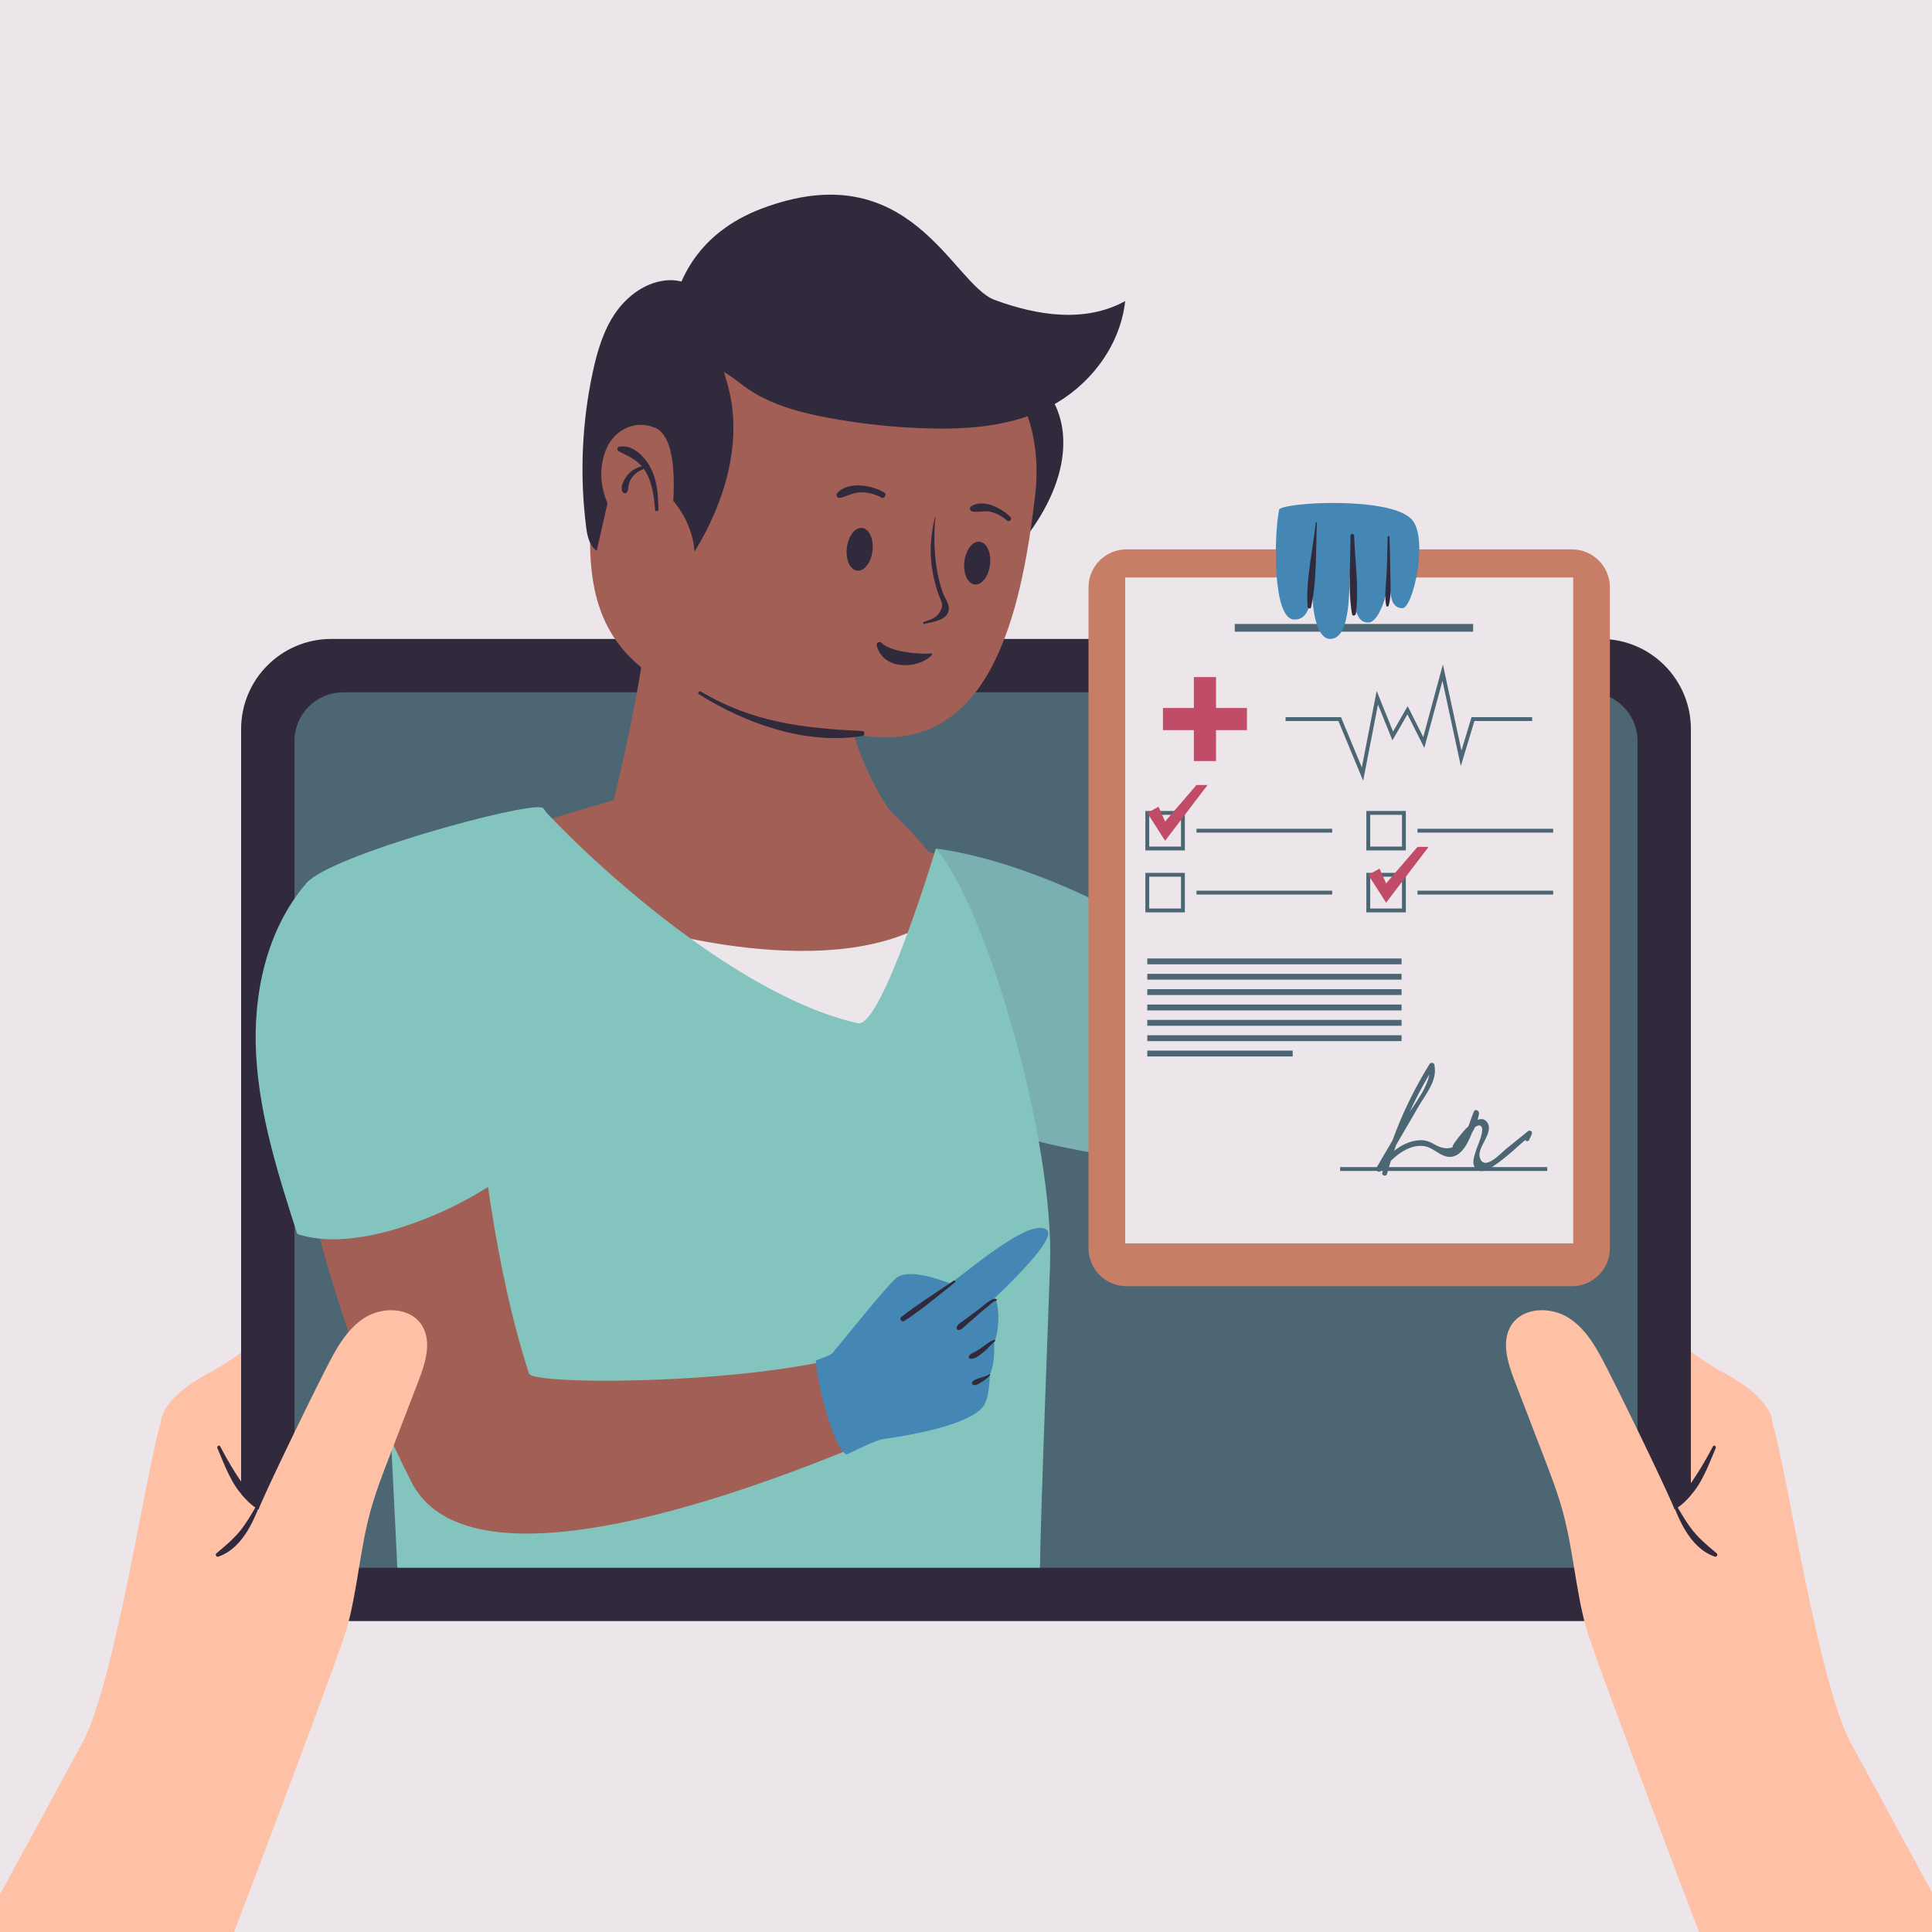 <?xml version="1.0" encoding="utf-8"?>
<!-- Generator: Adobe Illustrator 27.5.0, SVG Export Plug-In . SVG Version: 6.00 Build 0)  -->
<svg version="1.1" xmlns="http://www.w3.org/2000/svg" xmlns:xlink="http://www.w3.org/1999/xlink" x="0px" y="0px"
	 viewBox="0 0 500 500" style="enable-background:new 0 0 500 500;" xml:space="preserve">
<g id="BACKGROUND">
	<rect style="fill:#ECE6EA;" width="500" height="500"/>
</g>
<g id="OBJECTS">
	<g>
		<path style="fill:#FFC1A6;" d="M41.66,367.942c0,0-0.325-5.908,12.611-12.717c12.936-6.809,41.872-32.638,41.872-32.638
			l7.149,25.83l-37.047,59.915L41.66,367.942z"/>
		<path style="fill:#FFC1A6;" d="M458.628,367.942c0,0,0.325-5.908-12.612-12.717c-12.936-6.809-41.872-32.638-41.872-32.638
			l-7.149,25.83l37.047,59.915L458.628,367.942z"/>
	</g>
	<g>
		<path style="fill:#312A3C;" d="M62.401,396.221V188.678c0-12.878,10.439-23.317,23.317-23.317h328.565
			c12.878,0,23.317,10.439,23.317,23.317v207.543c0,12.878-10.439,23.317-23.317,23.317H85.717
			C72.84,419.538,62.401,409.098,62.401,396.221z"/>
		<path style="fill:#4C6674;" d="M411.189,405.721H88.811c-6.955,0-12.593-5.638-12.593-12.593V191.771
			c0-6.955,5.638-12.593,12.593-12.593h322.378c6.955,0,12.593,5.638,12.593,12.593v201.356
			C423.782,400.083,418.144,405.721,411.189,405.721z"/>
		<g>
			<defs>
				<path id="SVGID_1_" d="M411.189,405.721H88.811c-6.955,0-12.593-5.638-12.593-12.593L62.401,274.715L76.218,21.949h347.565
					v371.179C423.782,400.083,418.144,405.721,411.189,405.721z"/>
			</defs>
			<clipPath id="SVGID_00000029733255019999142470000017378159413405916558_">
				<use xlink:href="#SVGID_1_"  style="overflow:visible;"/>
			</clipPath>
			<g style="clip-path:url(#SVGID_00000029733255019999142470000017378159413405916558_);">
				<g>
					<g>
						<path style="fill:#A15F55;" d="M230.125,216.355c-12.674,11.973-21.044,17.687-19.283,30.006
							c3.394,23.745,57.346,34.788,109.674,50.618c34.475,10.429,34.213-104.988,41.872-147.881
							c1.172-6.564-27.575-2.543-27.575-2.543c-4.78,18.084-19.67,102.577-19.67,102.577
							C274.352,229.975,241.174,221.902,230.125,216.355z"/>
						<path style="fill:#7AB0B2;" d="M242.205,219.597c13.947,1.891,29.346,7.513,44.311,14.947
							c1.465,0.728,11.071,47.597,10.364,65.389c-8.119,0.003-28.616-4.148-30.545-5.413c-2.27-1.489-18.756-40.459-21.811-58.757
							C243.614,230.309,242.205,219.597,242.205,219.597z"/>
					</g>
					<path style="fill:#A15F55;" d="M219.334,152.046c-7.494,33.083,10.953,57.649,10.953,57.649s31.687,29.236,15.833,37.922
						c-12.054,6.605-80.924,19.54-130.49-26.149c-1.643-1.515,43.172-14.367,43.172-14.367s8.798-35.088,9.224-53.266
						C180.551,153.311,200.639,155.757,219.334,152.046z"/>
					<path style="fill:#ECE6EA;" d="M165.282,239.651c0,0,50.697,15.835,76.923-2.125c-6.598,49.307-20.173,46.38-20.173,46.38
						L165.282,239.651z"/>
					<path style="fill:#84C4BE;" d="M269.021,422.993c-0.259-16.807,0.936-45.587,2.725-95.486
						c1.176-32.81-16.771-93.327-29.541-107.91c0,0-14.052,46.587-20.173,45.214c-33.384-7.491-72.928-45.853-81.799-55.823
						c0,0-49.99,9.524-48.687,19.731c5.136,40.206,11.059,173.943,12.541,202.943C118.889,437.363,259.853,429.295,269.021,422.993z
						"/>
					<g>
						<path style="fill:#A15F55;" d="M112.335,216.355c-17.278,2.336-28.919,17.024-34.673,28.058
							c-11.089,21.269,4.842,92.35,28.843,139.179c16.428,32.053,99.737-2.376,127.058-14.279
							c6.113-2.663-3.438-23.263-3.438-23.263c-14.429,11.904-92.01,13.158-93.229,9.41
							C118.706,299.516,122.495,220.263,112.335,216.355z"/>
					</g>
					<g>
						<path style="fill:#C87E66;" d="M406.811,332.873H291.534c-5.428,0-9.829-4.401-9.829-9.829V152.007
							c0-5.428,4.401-9.829,9.829-9.829h115.277c5.428,0,9.829,4.401,9.829,9.829v171.036
							C416.64,328.472,412.239,332.873,406.811,332.873z"/>
						<rect x="291.198" y="149.454" style="fill:#ECE6EA;" width="115.948" height="172.33"/>
						<g>
							<rect x="300.973" y="183.233" style="fill:#C04C68;" width="21.734" height="5.732"/>
							
								<rect x="300.973" y="183.233" transform="matrix(-1.836970e-16 1 -1 -1.836970e-16 497.938 -125.741)" style="fill:#C04C68;" width="21.734" height="5.732"/>
						</g>
						<rect x="296.917" y="248.057" style="fill:#4C6674;" width="65.808" height="1.509"/>
						<rect x="296.917" y="252.03" style="fill:#4C6674;" width="65.808" height="1.509"/>
						<rect x="296.917" y="256.004" style="fill:#4C6674;" width="65.808" height="1.509"/>
						<rect x="296.917" y="259.978" style="fill:#4C6674;" width="65.808" height="1.509"/>
						<rect x="296.917" y="263.951" style="fill:#4C6674;" width="65.808" height="1.509"/>
						<rect x="296.917" y="267.925" style="fill:#4C6674;" width="65.808" height="1.509"/>
						<rect x="296.917" y="271.899" style="fill:#4C6674;" width="37.634" height="1.509"/>
						<polyline style="fill:none;stroke:#4C6674;stroke-miterlimit:10;" points="332.704,186.099 346.71,186.099 352.61,200.332 
							356.451,180.587 360.44,190.459 364.275,183.803 368.475,192.161 373.365,174.087 378.142,196.247 381.205,186.099 
							396.525,186.099 						"/>
						<line style="fill:none;stroke:#4C6674;stroke-miterlimit:10;" x1="346.813" y1="302.544" x2="400.43" y2="302.544"/>
						<g>
							<g>
								<path style="fill:#4C6674;" d="M358.958,303.813c2.717-9.841,6.777-19.093,12.176-27.756
									c-0.411-0.054-0.822-0.107-1.233-0.161c0.953,4.261-4.295,10.314-6.385,13.882c-2.419,4.128-4.837,8.257-7.256,12.385
									c-0.406,0.693,0.557,1.466,1.124,0.867c2.754-2.907,6.084-6.534,10.427-6.485c3.138,0.035,4.835,3.073,7.69,2.841
									c4.276-0.348,5.917-8.024,7.191-10.998c-0.443-0.187-0.885-0.373-1.327-0.56c-0.614,3.523-2.15,6.116-5.058,8.242
									c0.328,0.328,0.656,0.656,0.984,0.984c0.587-0.918,4.132-6.186,5.687-5.775c1.698,0.449-0.594,5.152-0.864,6.109
									c-0.412,1.461-1.532,3.732-0.129,5.079c1.404,1.349,3.228,0.156,4.495-0.674c3.482-2.28,6.626-5.468,9.836-8.121
									c-0.335-0.259-0.67-0.517-1.005-0.775c-0.221,0.491-0.443,0.982-0.664,1.472c-0.331,0.735,0.75,1.38,1.093,0.639
									c0.225-0.488,0.451-0.977,0.676-1.465c0.31-0.672-0.432-1.24-1.005-0.775c-1.862,1.512-3.723,3.023-5.585,4.534
									c-1.504,1.221-5.815,6.021-6.874,2.171c-0.708-2.575,3.789-6.423,1.933-9.02c-2.353-3.292-7.713,4.124-8.836,5.876
									c-0.372,0.581,0.394,1.414,0.984,0.984c3.192-2.327,5.047-5.191,5.733-9.098c0.13-0.74-0.977-1.375-1.328-0.56
									c-1.44,3.349-2.81,10.645-8.185,9.362c-1.998-0.477-3.091-1.957-5.441-1.939c-4.796,0.036-8.393,3.708-11.439,6.94
									c0.375,0.289,0.749,0.578,1.124,0.867c3.21-5.513,6.42-11.026,9.63-16.54c1.92-3.298,4.983-6.804,4.076-10.808
									c-0.133-0.586-0.94-0.633-1.232-0.161c-5.438,8.78-9.51,18.138-12.232,28.101
									C357.523,304.263,358.742,304.598,358.958,303.813L358.958,303.813z"/>
							</g>
						</g>
						<rect x="296.917" y="210.374" style="fill:none;stroke:#4C6674;stroke-miterlimit:10;" width="9.223" height="9.223"/>
						<rect x="296.917" y="226.396" style="fill:none;stroke:#4C6674;stroke-miterlimit:10;" width="9.223" height="9.223"/>
						<line style="fill:none;stroke:#4C6674;stroke-miterlimit:10;" x1="309.648" y1="214.986" x2="344.77" y2="214.986"/>
						<line style="fill:none;stroke:#4C6674;stroke-miterlimit:10;" x1="309.648" y1="231.008" x2="344.77" y2="231.008"/>
						<rect x="354.108" y="210.374" style="fill:none;stroke:#4C6674;stroke-miterlimit:10;" width="9.223" height="9.223"/>
						<rect x="354.108" y="226.396" style="fill:none;stroke:#4C6674;stroke-miterlimit:10;" width="9.223" height="9.223"/>
						<line style="fill:none;stroke:#4C6674;stroke-miterlimit:10;" x1="366.84" y1="214.986" x2="401.962" y2="214.986"/>
						<line style="fill:none;stroke:#4C6674;stroke-miterlimit:10;" x1="366.84" y1="231.008" x2="401.962" y2="231.008"/>
						<polygon style="fill:#C04C68;" points="299.834,208.774 301.529,212.604 309.648,203.157 312.514,203.157 301.529,217.591 
							296.917,210.374 						"/>
						<polygon style="fill:#C04C68;" points="357.026,224.797 358.72,228.626 366.84,219.18 369.706,219.18 358.72,233.613 
							354.108,226.396 						"/>
						
							<line style="fill:none;stroke:#4C6674;stroke-width:2;stroke-miterlimit:10;" x1="319.552" y1="162.481" x2="381.245" y2="162.481"/>
					</g>
					<g>
						<path style="fill:#4486B4;" d="M334.83,160.325c-5.512-0.276-5.15-21.669-3.798-28.385c0.385-1.911,28.54-3.618,34.276,2.43
							c4.516,4.762,0.363,23.031-2.322,23.031c-4.578,0-2.731-8.006-3.434-11.242c0.17,7.617-2.829,14.566-5.089,14.903
							c-4.337,0.648-3.987-6.588-5.173-13.53c0,8.928-0.515,17.828-5.075,17.828c-3.892,0-5.425-9.923-4.12-18.515
							C339.641,154.172,339.408,160.554,334.83,160.325z"/>
						<g>
							<g>
								<path style="fill:#312A3C;" d="M340.517,135.305c-0.736,7.028-2.597,14.649-2.121,21.706
									c0.034,0.498,0.803,0.671,0.921,0.125c1.496-6.968,1.2-14.718,1.481-21.831
									C340.805,135.121,340.535,135.129,340.517,135.305L340.517,135.305z"/>
							</g>
						</g>
						<g>
							<g>
								<path style="fill:#312A3C;" d="M349.505,138.656c0.042,6.588-0.699,13.782,0.396,20.279
									c0.105,0.626,0.948,0.384,1.013-0.137c0.811-6.49-0.237-13.6-0.471-20.142C350.421,138.055,349.502,138.05,349.505,138.656
									L349.505,138.656z"/>
							</g>
						</g>
						<g>
							<g>
								<path style="fill:#312A3C;" d="M359.122,138.958c-0.041,3.179-0.12,6.357-0.261,9.533c-0.121,2.731-0.633,5.566-0.112,8.254
									c0.064,0.331,0.547,0.294,0.633,0c0.759-2.614,0.449-5.545,0.431-8.254c-0.022-3.179-0.103-6.357-0.223-9.533
									C359.58,138.657,359.126,138.655,359.122,138.958L359.122,138.958z"/>
							</g>
						</g>
					</g>
					<path style="fill:#84C4BE;" d="M79.31,228.538c-10.342,12.027-13.903,28.724-13.019,44.561
						c0.884,15.838,5.778,31.142,10.634,46.243c20.881,7.022,57.296-14.683,57.314-19.532c0.067-17.501,12.231-88.934,5.993-90.821
						C135.77,207.639,85.543,221.288,79.31,228.538z"/>
					<g>
						<path style="fill:#4486B4;" d="M270.974,318.351c-3.716-3.206-16.855,7.579-24.999,13.846
							c-4.456-1.715-10.501-3.465-13.509-1.812c-2.018,1.11-12.209,14.051-16.984,19.736c-0.795,0.947-3.895,1.584-4.327,2.04
							c0,4.653,4.672,23.35,8,24.255c0,0,7.348-3.695,9.27-3.96c6.653-0.917,21.937-3.503,25.939-8.336
							c1.789-2.161,1.789-8.344,1.789-8.344c1.532-3.202,1.109-8.34,1.109-8.34c1.242-2.531,1.47-8.14,0.562-10.72
							c-0.1-0.284-0.331-0.45-0.654-0.529C265.465,328.265,273.004,320.103,270.974,318.351z"/>
						<g>
							<g>
								<path style="fill:#312A3C;" d="M246.817,331.434c-4.53,3.116-9.259,6.022-13.585,9.414
									c-0.586,0.459,0.175,1.434,0.795,1.031c4.594-2.992,8.828-6.609,13.13-10.003
									C247.407,331.679,247.079,331.253,246.817,331.434L246.817,331.434z"/>
							</g>
						</g>
						<g>
							<g>
								<path style="fill:#312A3C;" d="M257.189,346.755c-1.069,0.464-1.963,1.12-2.884,1.819c-0.529,0.401-1.081,0.771-1.658,1.1
									c-0.704,0.401-1.487,0.572-1.887,1.309c-0.124,0.227-0.023,0.559,0.252,0.62c1.326,0.291,2.798-1.095,3.781-1.901
									c0.966-0.792,1.72-1.785,2.681-2.578C257.696,346.939,257.411,346.658,257.189,346.755L257.189,346.755z"/>
							</g>
						</g>
						<g>
							<g>
								<path style="fill:#312A3C;" d="M256.081,355.655c-1.034,0.623-2.268,0.848-3.39,1.264c-0.37,0.137-1.495,0.716-1.069,1.318
									c0.12,0.169,0.356,0.227,0.515,0.066c-0.184,0.185-0.29,0.049,0.003,0.134c0.224,0.065,0.439,0.007,0.646-0.072
									c0.399-0.154,0.816-0.42,1.179-0.643c0.813-0.499,1.665-1.116,2.286-1.846C256.35,355.759,256.225,355.568,256.081,355.655
									L256.081,355.655z"/>
							</g>
						</g>
						<g>
							<g>
								<path style="fill:#312A3C;" d="M257.759,336.146c-1.009-0.403-3.716,2.163-4.418,2.673
									c-1.229,0.893-2.447,1.803-3.652,2.728c-0.722,0.553-2.118,1.212-2.114,2.232c0.001,0.17,0.129,0.376,0.31,0.407
									c0.848,0.144,1.312-0.518,1.915-1.047c1.003-0.882,2.001-1.77,3.012-2.643c0.92-0.794,1.844-1.585,2.792-2.346
									c0.266-0.214,1.666-1.567,2.006-1.46C257.962,336.8,258.087,336.277,257.759,336.146L257.759,336.146z"/>
							</g>
						</g>
					</g>
				</g>
				<g>
					<path style="fill:#312A3C;" d="M258.706,94.135c-0.19,0.205-0.511-0.208-0.341-0.429c0.17-0.222,0.502-0.212,0.779-0.174
						c8.648,1.192,15.013,9.676,15.903,18.361c0.89,8.684-2.693,17.283-7.615,24.493c-2.194,3.214-4.971,6.435-8.776,7.251
						c-0.441-7.558-0.886-15.149-2.431-22.561c-0.898-4.311-2.17-8.574-2.417-12.97c-0.232-4.127,0.447-8.244,1.124-12.322
						c0.165-0.991,1.06-2.295,1.828-1.647"/>
					<g>
						<path style="fill:#A15F55;" d="M153.708,124.935c-4.68,39.92,5.188,57.894,71.141,65.625
							c31.209,3.659,39.374-31.018,43.033-62.227c3.658-31.21-19.831-49.625-51.04-53.283
							C185.632,71.391,159.117,78.794,153.708,124.935z"/>
						<g>
							<path style="fill:#312A3C;" d="M180.888,179.677c12.13,7.622,27.806,13.173,42.296,10.785
								c0.695-0.114,0.727-1.245-0.023-1.28c-15.259-0.717-28.301-2.208-41.755-10.193
								C180.937,178.71,180.414,179.379,180.888,179.677L180.888,179.677z"/>
						</g>
					</g>
					<g>
						<path style="fill:#312A3C;" d="M249.578,145.338c-0.358,3.054,0.837,5.704,2.67,5.919c1.833,0.215,3.608-2.087,3.966-5.141
							c0.358-3.054-0.837-5.704-2.67-5.919C251.712,139.982,249.936,142.284,249.578,145.338z"/>
						<path style="fill:#312A3C;" d="M219.163,141.772c-0.358,3.054,0.837,5.704,2.67,5.919c1.833,0.215,3.608-2.087,3.966-5.141
							c0.358-3.054-0.837-5.704-2.67-5.919C221.297,136.417,219.521,138.718,219.163,141.772z"/>
						<g>
							<path style="fill:#312A3C;" d="M228.857,127.467c-3.246-1.904-9.355-3.04-12.217,0.188c-0.437,0.493,0.095,1.319,0.717,1.199
								c1.708-0.331,3.139-1.27,4.942-1.406c2.062-0.156,4.012,0.349,5.82,1.32C228.865,129.168,229.593,127.899,228.857,127.467
								L228.857,127.467z"/>
						</g>
						<g>
							<path style="fill:#312A3C;" d="M261.516,133.825c-2.189-2.269-7.156-4.866-10.191-2.768c-0.565,0.391-0.227,1.245,0.38,1.34
								c1.453,0.228,2.9-0.274,4.4,0.011c1.725,0.328,3.225,1.162,4.516,2.334C261.158,135.23,262.026,134.354,261.516,133.825
								L261.516,133.825z"/>
						</g>
						<g>
							<path style="fill:#312A3C;" d="M240.691,169.137c-5.105,0.232-10.918-0.982-12.465-2.716
								c-0.46-0.516-1.519-0.205-1.336,0.582c1.467,6.316,10.298,6.361,14.202,2.641
								C241.387,169.362,241.021,168.871,240.691,169.137L240.691,169.137z"/>
						</g>
						<g>
							<path style="fill:#312A3C;" d="M241.968,133.876c-1.187,4.895-1.485,9.485-0.549,14.437c0.344,1.819,0.822,3.622,1.418,5.375
								c0.673,1.982,1.585,2.693,0.441,4.627c-1.014,1.713-2.415,2.007-4.225,2.657c-0.283,0.102-0.15,0.585,0.149,0.513
								c2.477-0.6,6.295-1.016,6.358-4.049c0.026-1.266-1.238-3.049-1.637-4.223c-0.755-2.22-1.298-4.539-1.625-6.859
								c-0.578-4.103-0.62-8.353-0.222-12.465C242.082,133.818,241.984,133.81,241.968,133.876L241.968,133.876z"/>
						</g>
					</g>
					<path style="fill:#312A3C;" d="M197.116,53.99c38.602-14.607,49.321,19.572,60.305,23.63
						c10.984,4.058,23.382,6.01,33.778,0.298c-1.355,12.137-9.656,22.192-19.409,27.288c-9.752,5.096-20.79,5.947-31.518,5.665
						c-8.748-0.23-17.482-1.161-26.117-2.784c-8.022-1.507-16.191-3.726-22.828-9.084c-5.333-4.304-18.455-10.029-17.244-18.166
						C175.266,72.888,180.456,60.294,197.116,53.99z"/>
					<path style="fill:#312A3C;" d="M188.092,98.785c4.447,14.709-0.278,30.855-8.327,43.945
						c-0.657-8.223-6.094-15.89-13.637-19.228c-2.239-0.991-5.207-1.477-6.853,0.336c-0.774,0.852-1.057,2.029-1.312,3.151
						c-1.177,5.165-2.354,10.33-3.532,15.495c-1.913-1.224-2.435-3.744-2.724-5.996c-1.711-13.376-1.13-27.043,1.711-40.225
						c1.158-5.375,2.739-10.777,5.867-15.299c3.128-4.522,8.037-8.084,13.524-8.433c3.445-0.219,7.273,1.13,8.803,4.224
						C182.886,79.329,186.5,93.519,188.092,98.785z"/>
					<g>
						<path style="fill:#A15F55;" d="M169.7,110.795c-5.37-2.45-10.94,0.606-12.902,5.67c-4.886,12.613,6.325,23.601,14.322,31.663
							C173.211,142.873,177.935,114.552,169.7,110.795z"/>
						<g>
							<g>
								<path style="fill:#312A3C;" d="M170.405,131.795c-0.073-4-0.379-8.211-2.585-11.68c-1.606-2.526-4.343-5.05-7.516-4.536
									c-0.661,0.107-0.698,0.962-0.145,1.238c2.973,1.482,5.455,2.495,7.134,5.586c1.58,2.908,1.978,6.281,2.261,9.524
									C169.603,132.491,170.415,132.333,170.405,131.795L170.405,131.795z"/>
							</g>
							<g>
								<path style="fill:#312A3C;" d="M166.066,120.688c-1.557,0.384-2.904,1.242-3.872,2.531c-0.784,1.044-1.85,2.988-0.995,4.194
									c0.243,0.343,0.783,0.306,1.023-0.012c0.354-0.468,0.312-0.791,0.383-1.367c0.08-0.642,0.283-1.269,0.583-1.842
									c0.666-1.275,1.78-2.188,3.116-2.683C166.754,121.341,166.544,120.57,166.066,120.688L166.066,120.688z"/>
							</g>
						</g>
					</g>
				</g>
			</g>
		</g>
	</g>
	<g>
		<g>
			<path style="fill:#FFC1A6;" d="M500,489.715v10.28h-60.3c0,0-27.21-71.36-29.27-78.91c-2.66-9.78-3.3-20.03-5.96-29.82
				c-1.34-4.91-3.16-9.66-4.99-14.4c-2.5-6.51-5.01-13.01-7.51-19.52c-1.81-4.69-3.54-10.26-0.79-14.47
				c3.04-4.65,10.24-4.77,14.9-1.74c4.65,3.03,7.37,8.2,9.89,13.15c6.39,12.54,17.19,35.16,17.38,36.36
				c9.1-4.56,18.06-33.25,24.24-25.21c3.41,4.43,11.47,64.47,20.75,84.46C479.53,452.075,492.38,475.695,500,489.715z"/>
			<g>
				<g>
					<path style="fill:#312A3C;" d="M431.97,386.59c2.248,6.104,5.105,13.899,11.816,16.275c0.475,0.168,0.892-0.533,0.502-0.862
						c-2.545-2.141-5-4.15-6.949-6.879c-1.953-2.734-3.563-5.667-5.111-8.643C432.155,386.343,431.915,386.439,431.97,386.59
						L431.97,386.59z"/>
				</g>
			</g>
			<g>
				<g>
					<path style="fill:#312A3C;" d="M443.293,374.343c-1.186,2.262-2.442,4.482-3.799,6.647c-1.235,1.969-2.675,3.781-3.515,5.959
						c-0.23,0.597,0.611,0.984,1.018,0.593c3.364-3.23,5.229-8.54,7.024-12.772C444.227,374.284,443.552,373.849,443.293,374.343
						L443.293,374.343z"/>
				</g>
			</g>
		</g>
		<g>
			<path style="fill:#FFC1A6;" d="M108.32,357.345c-2.5,6.51-5.01,13.01-7.51,19.52c-1.83,4.74-3.66,9.49-4.99,14.4
				c-2.66,9.79-3.3,20.04-5.97,29.82c-2.05,7.55-29.26,78.92-29.26,78.92L0,499.995v-9.74c7.58-13.94,20.75-38.15,21.95-40.36
				c9.28-19.99,17.34-80.03,20.75-84.46c6.18-8.04,15.14,20.65,24.24,25.21c0.19-1.2,10.99-23.82,17.38-36.36
				c2.52-4.95,5.24-10.12,9.89-13.15c4.66-3.03,11.86-2.91,14.9,1.74C111.86,347.085,110.13,352.655,108.32,357.345z"/>
			<g>
				<g>
					<path style="fill:#312A3C;" d="M68.06,386.482c-1.548,2.976-3.158,5.908-5.111,8.643c-1.945,2.723-4.41,4.742-6.949,6.879
						c-0.39,0.328,0.026,1.03,0.502,0.862c6.712-2.376,9.567-10.17,11.816-16.275C68.372,386.441,68.133,386.341,68.06,386.482
						L68.06,386.482z"/>
				</g>
			</g>
			<g>
				<g>
					<path style="fill:#312A3C;" d="M56.265,374.769c1.794,4.23,3.658,9.54,7.024,12.772c0.407,0.391,1.249,0.005,1.018-0.593
						c-0.84-2.179-2.28-3.989-3.515-5.959c-1.357-2.164-2.613-4.385-3.799-6.647C56.735,373.85,56.06,374.284,56.265,374.769
						L56.265,374.769z"/>
				</g>
			</g>
		</g>
	</g>
</g>
</svg>

